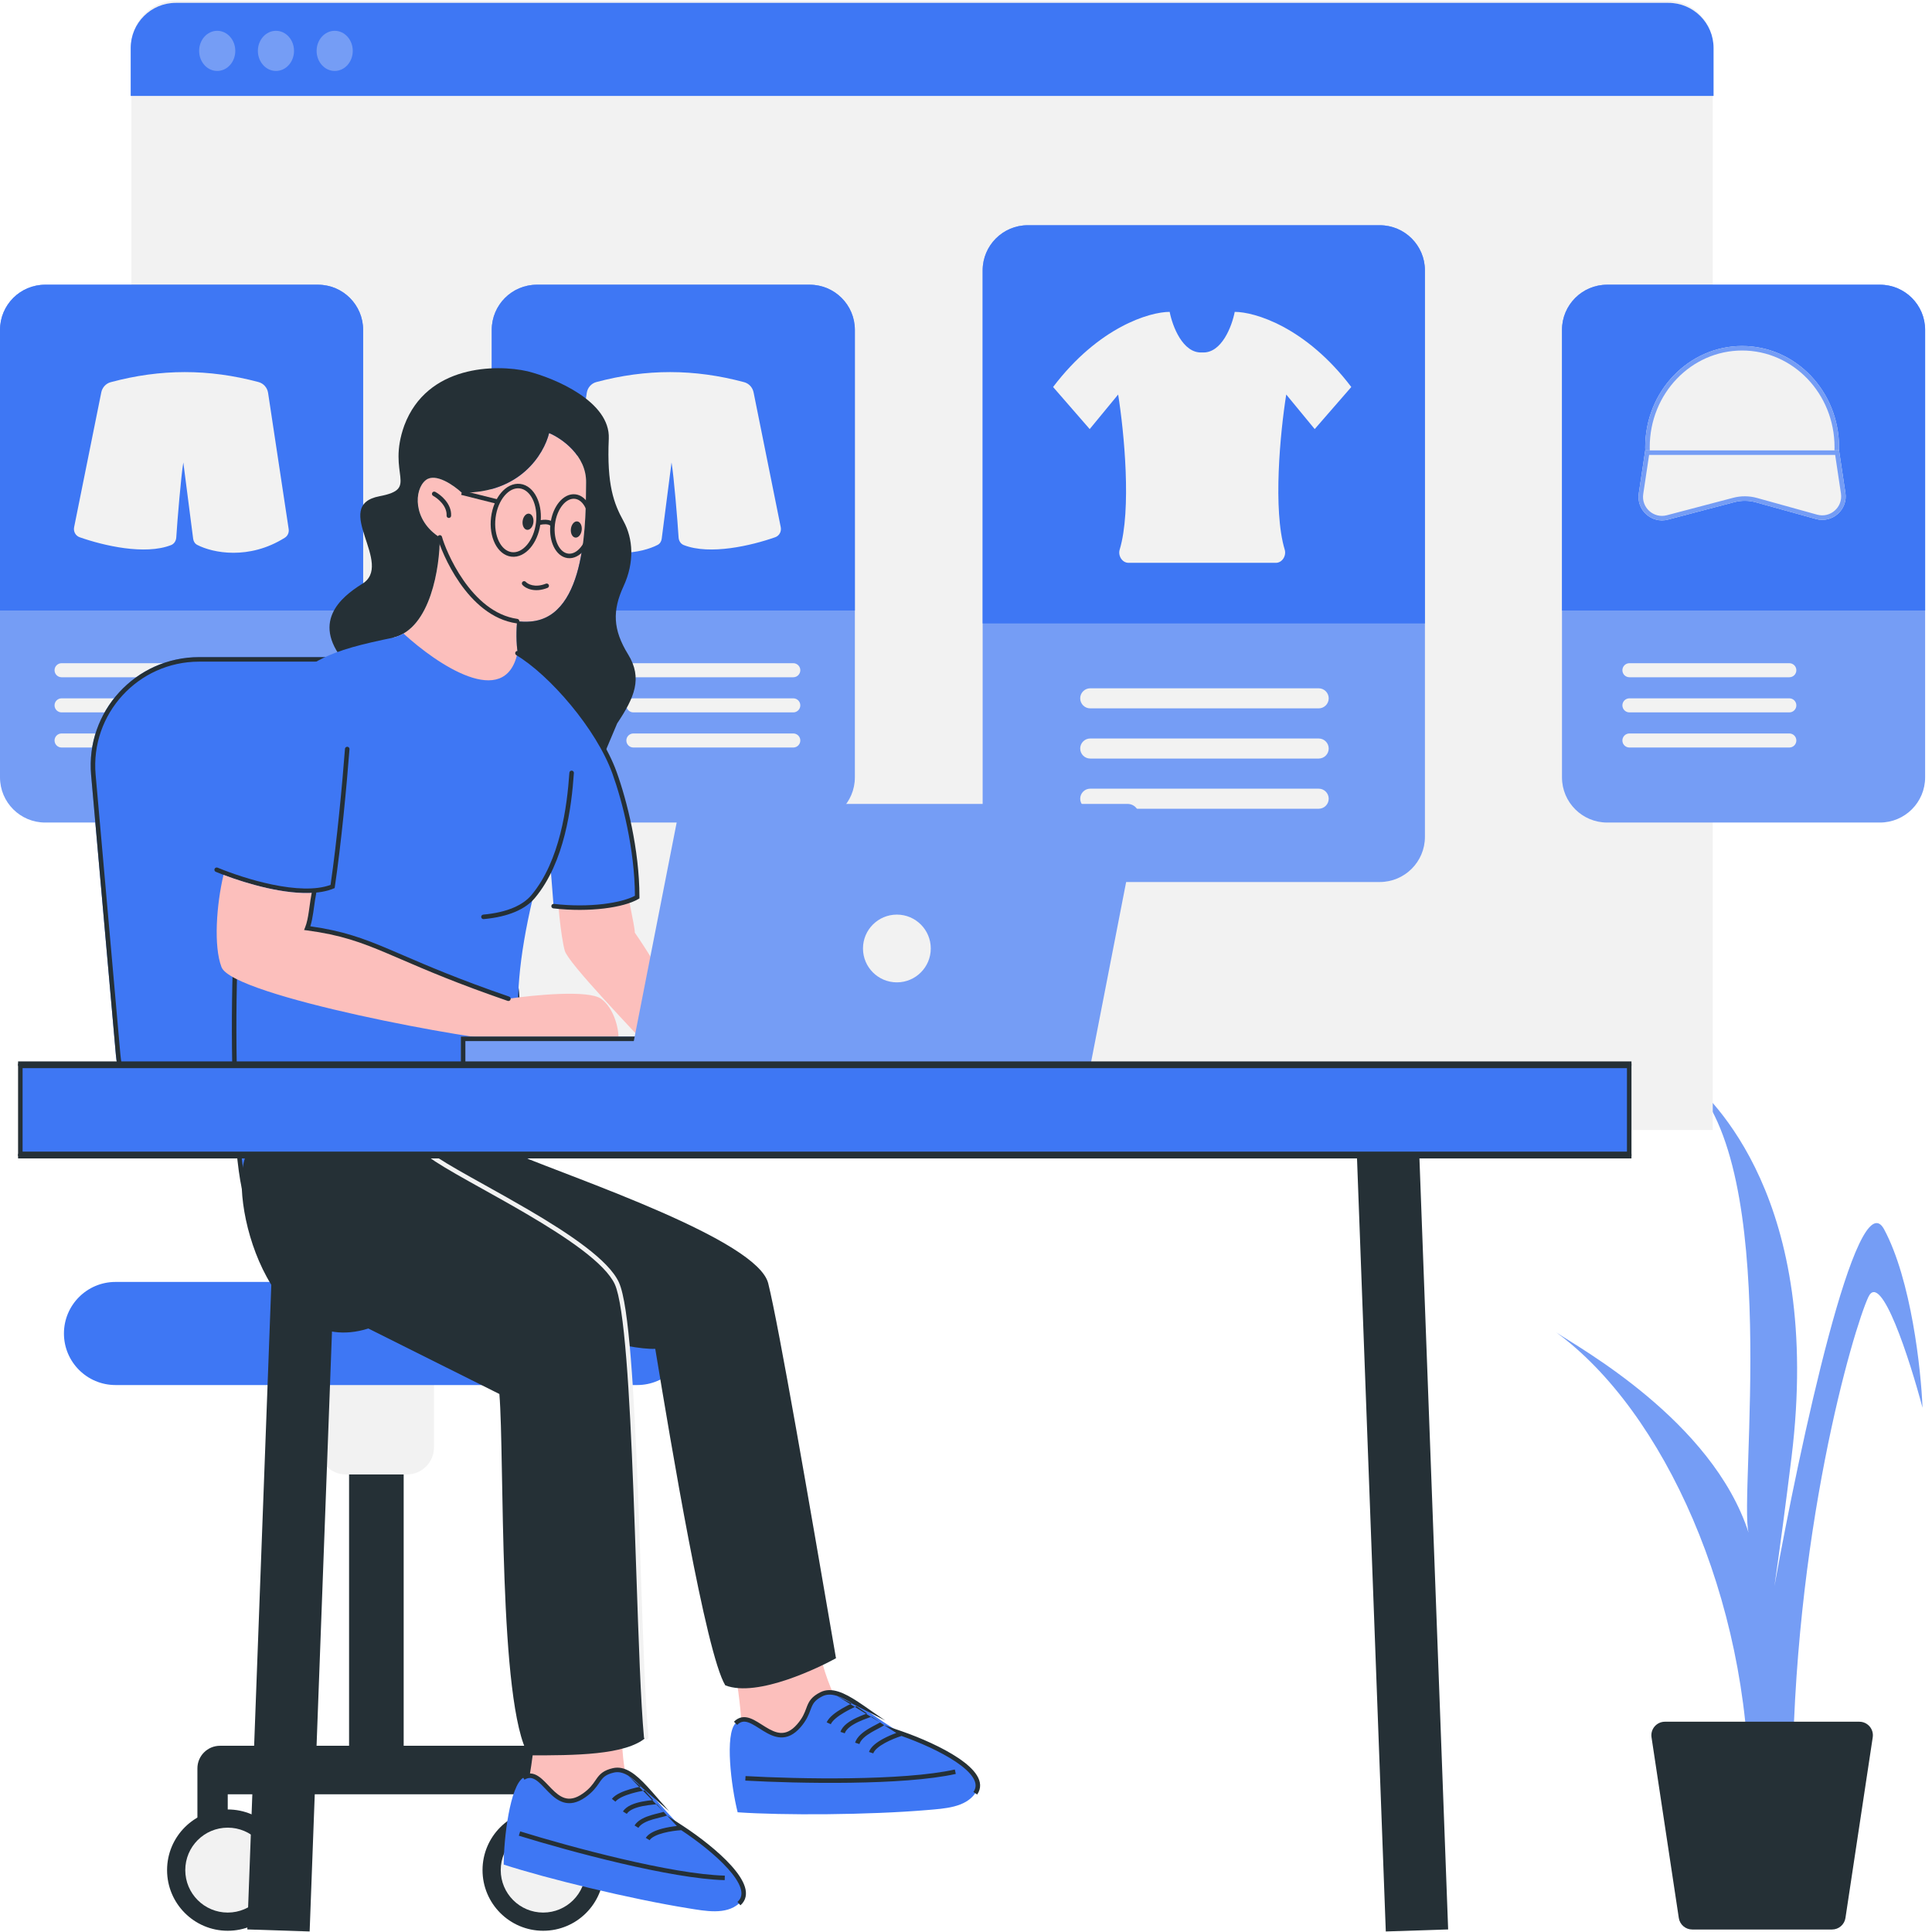 <svg xmlns="http://www.w3.org/2000/svg" xmlns:xlink="http://www.w3.org/1999/xlink" width="2000" zoomAndPan="magnify" viewBox="0 0 1500 1500" height="2000" preserveAspectRatio="xMidYMid meet" version="1.0"><defs><clipPath id="6032f33088"><path d="M 1212 221 L 1494.75 221 L 1494.75 639 L 1212 639 Z M 1212 221 " clip-rule="nonzero"/></clipPath><clipPath id="eb06c2a245"><path d="M 1212 221 L 1494.75 221 L 1494.75 474 L 1212 474 Z M 1212 221 " clip-rule="nonzero"/></clipPath></defs><path fill="#759df5" d="M 1357.98 1392.852 C 1357.98 1241.199 1291.734 1095.441 1208.246 1034.461 C 1207.625 1034.035 1207.125 1033.676 1206.746 1033.375 C 1207.246 1033.73 1207.75 1034.098 1208.246 1034.461 C 1225.191 1046.016 1329.402 1102.844 1357.594 1189.98 C 1350.023 1160.621 1383.734 906.418 1310.898 837.418 C 1309.77 836.418 1308.945 835.691 1308.477 835.223 C 1309.297 835.93 1310.105 836.664 1310.898 837.418 C 1328.078 852.598 1415.598 930.836 1390.914 1131.57 C 1386.328 1168.855 1381.879 1202.102 1377.664 1231.523 C 1397.281 1122.805 1441.781 915.184 1462.828 954.465 C 1483.875 993.742 1491.477 1063.184 1492.645 1092.996 C 1482.707 1055.586 1460.371 986.027 1450.551 1007.07 C 1439.168 1031.449 1391.645 1191.191 1391.645 1392.852 Z M 1357.98 1392.852 " fill-opacity="1" fill-rule="nonzero"/><path fill="#253036" d="M 1282.238 1348.828 C 1281.277 1342.465 1286.207 1336.738 1292.645 1336.738 L 1443.578 1336.738 C 1450.016 1336.738 1454.949 1342.465 1453.988 1348.828 L 1432.801 1489.113 C 1432.023 1494.258 1427.602 1498.062 1422.398 1498.062 L 1313.828 1498.062 C 1308.625 1498.062 1304.199 1494.258 1303.422 1489.113 Z M 1282.238 1348.828 " fill-opacity="1" fill-rule="nonzero"/><path fill="#f2f2f2" d="M 101.992 35.605 C 101.992 16.234 117.699 0.531 137.07 0.531 L 1294.703 0.531 C 1314.078 0.531 1329.785 16.234 1329.785 35.605 L 1329.785 877.309 L 101.992 877.309 Z M 101.992 35.605 " fill-opacity="1" fill-rule="nonzero"/><path fill="#3e77f4" d="M 101.465 37.289 C 101.465 17.918 117.172 2.215 136.543 2.215 L 1295.328 2.215 C 1314.703 2.215 1330.406 17.918 1330.406 37.289 L 1330.406 74.488 L 101.465 74.488 Z M 101.465 37.289 " fill-opacity="1" fill-rule="nonzero"/><g clip-path="url(#6032f33088)"><path fill="#759df5" d="M 1212.723 256.113 C 1212.723 236.742 1228.426 221.043 1247.801 221.043 L 1459.578 221.043 C 1478.949 221.043 1494.66 236.742 1494.66 256.113 L 1494.66 603.547 C 1494.66 622.918 1478.949 638.617 1459.578 638.617 L 1247.801 638.617 C 1228.426 638.617 1212.723 622.918 1212.723 603.547 Z M 1212.723 256.113 " fill-opacity="1" fill-rule="nonzero"/></g><path fill="#759df5" d="M 762.926 209.938 C 762.926 190.57 778.633 174.867 798.004 174.867 L 1071.227 174.867 C 1090.602 174.867 1106.309 190.57 1106.309 209.938 L 1106.309 649.723 C 1106.309 669.086 1090.602 684.793 1071.227 684.793 L 798.004 684.793 C 778.633 684.793 762.926 669.086 762.926 649.723 Z M 762.926 209.938 " fill-opacity="1" fill-rule="nonzero"/><g clip-path="url(#eb06c2a245)"><path fill="#3e77f4" d="M 1212.723 256.113 C 1212.723 236.742 1228.426 221.043 1247.801 221.043 L 1459.578 221.043 C 1478.949 221.043 1494.66 236.742 1494.66 256.113 L 1494.66 473.996 L 1212.723 473.996 Z M 1212.723 256.113 " fill-opacity="1" fill-rule="nonzero"/></g><path fill="#3e77f4" d="M 762.926 209.938 C 762.926 190.57 778.633 174.867 798.004 174.867 L 1071.227 174.867 C 1090.602 174.867 1106.309 190.57 1106.309 209.938 L 1106.309 484.031 L 762.926 484.031 Z M 762.926 209.938 " fill-opacity="1" fill-rule="nonzero"/><path fill="#f2f2f2" d="M 1031.605 542.184 C 1031.605 537.879 1028.113 534.391 1023.812 534.391 L 846.461 534.391 C 842.156 534.391 838.668 537.879 838.668 542.184 C 838.668 546.488 842.156 549.98 846.461 549.98 L 1023.812 549.98 C 1028.113 549.98 1031.605 546.488 1031.605 542.184 Z M 1031.605 542.184 " fill-opacity="1" fill-rule="nonzero"/><path fill="#f2f2f2" d="M 1259.625 520.367 C 1259.625 517.348 1262.07 514.91 1265.082 514.91 L 1389.227 514.91 C 1392.238 514.91 1394.68 517.348 1394.68 520.367 C 1394.68 523.379 1392.238 525.82 1389.227 525.82 L 1265.082 525.82 C 1262.07 525.82 1259.625 523.379 1259.625 520.367 Z M 1259.625 520.367 " fill-opacity="1" fill-rule="nonzero"/><path fill="#f2f2f2" d="M 1031.605 581.152 C 1031.605 576.848 1028.113 573.359 1023.812 573.359 L 846.461 573.359 C 842.156 573.359 838.668 576.848 838.668 581.152 C 838.668 585.457 842.156 588.945 846.461 588.945 L 1023.812 588.945 C 1028.113 588.945 1031.605 585.457 1031.605 581.152 Z M 1031.605 581.152 " fill-opacity="1" fill-rule="nonzero"/><path fill="#f2f2f2" d="M 1259.625 547.641 C 1259.625 544.629 1262.07 542.184 1265.082 542.184 L 1389.227 542.184 C 1392.238 542.184 1394.68 544.629 1394.68 547.641 C 1394.68 550.652 1392.238 553.094 1389.227 553.094 L 1265.082 553.094 C 1262.07 553.094 1259.625 550.652 1259.625 547.641 Z M 1259.625 547.641 " fill-opacity="1" fill-rule="nonzero"/><path fill="#f2f2f2" d="M 1031.605 620.121 C 1031.605 615.816 1028.113 612.324 1023.812 612.324 L 846.461 612.324 C 842.156 612.324 838.668 615.816 838.668 620.121 C 838.668 624.426 842.156 627.914 846.461 627.914 L 1023.812 627.914 C 1028.113 627.914 1031.605 624.426 1031.605 620.121 Z M 1031.605 620.121 " fill-opacity="1" fill-rule="nonzero"/><path fill="#f2f2f2" d="M 1259.625 574.918 C 1259.625 571.906 1262.07 569.461 1265.082 569.461 L 1389.227 569.461 C 1392.238 569.461 1394.68 571.906 1394.68 574.918 C 1394.68 577.93 1392.238 580.371 1389.227 580.371 L 1265.082 580.371 C 1262.07 580.371 1259.625 577.93 1259.625 574.918 Z M 1259.625 574.918 " fill-opacity="1" fill-rule="nonzero"/><path fill="#f2f2f2" d="M 933.383 273.633 C 948.535 274.566 956.535 253.023 958.641 242.133 C 974.074 242.133 1013.785 253.797 1049.145 300.469 L 1020.73 333.137 L 998.629 306.301 C 993.965 335.617 988.137 395.898 997.453 426.738 C 998.871 431.438 995.535 436.969 990.625 436.969 L 876.141 436.969 C 871.23 436.969 867.891 431.438 869.312 426.738 C 878.625 395.898 872.801 335.617 868.133 306.305 L 846.035 333.137 L 817.617 300.469 C 852.98 253.801 892.691 242.133 908.125 242.133 C 910.23 253.023 918.227 274.566 933.383 273.633 Z M 933.383 273.633 " fill-opacity="1" fill-rule="nonzero"/><path fill="#759df5" d="M 381.781 256.113 C 381.781 236.742 397.484 221.043 416.859 221.043 L 628.633 221.043 C 648.008 221.043 663.715 236.742 663.715 256.113 L 663.715 603.547 C 663.715 622.918 648.008 638.617 628.633 638.617 L 416.859 638.617 C 397.484 638.617 381.781 622.918 381.781 603.547 Z M 381.781 256.113 " fill-opacity="1" fill-rule="nonzero"/><path fill="#3e77f4" d="M 381.781 256.113 C 381.781 236.742 397.484 221.043 416.859 221.043 L 628.633 221.043 C 648.008 221.043 663.715 236.742 663.715 256.113 L 663.715 473.996 L 381.781 473.996 Z M 381.781 256.113 " fill-opacity="1" fill-rule="nonzero"/><path fill="#f2f2f2" d="M 621.359 520.367 C 621.359 517.348 618.918 514.91 615.898 514.91 L 491.758 514.91 C 488.742 514.91 486.301 517.348 486.301 520.367 C 486.301 523.379 488.742 525.82 491.758 525.82 L 615.898 525.82 C 618.918 525.82 621.359 523.379 621.359 520.367 Z M 621.359 520.367 " fill-opacity="1" fill-rule="nonzero"/><path fill="#f2f2f2" d="M 621.359 547.641 C 621.359 544.629 618.918 542.184 615.898 542.184 L 491.758 542.184 C 488.742 542.184 486.301 544.629 486.301 547.641 C 486.301 550.652 488.742 553.094 491.758 553.094 L 615.898 553.094 C 618.918 553.094 621.359 550.652 621.359 547.641 Z M 621.359 547.641 " fill-opacity="1" fill-rule="nonzero"/><path fill="#f2f2f2" d="M 621.359 574.918 C 621.359 571.906 618.918 569.461 615.898 569.461 L 491.758 569.461 C 488.742 569.461 486.301 571.906 486.301 574.918 C 486.301 577.93 488.742 580.371 491.758 580.371 L 615.898 580.371 C 618.918 580.371 621.359 577.93 621.359 574.918 Z M 621.359 574.918 " fill-opacity="1" fill-rule="nonzero"/><path fill="#f2f2f2" d="M 463.016 296.625 C 501.727 286.289 539 286.32 577.723 296.715 C 581.488 297.723 584.312 300.828 585.082 304.652 L 606.172 409.336 C 606.84 412.656 605.051 415.988 601.859 417.109 C 583.5 423.582 551.18 431.203 530.836 423.176 C 528.441 422.234 527.016 419.84 526.855 417.27 C 526.074 404.469 523.07 368.805 521.379 359.035 L 513.746 418.285 C 513.492 420.281 512.414 422.094 510.633 423.027 C 498.539 429.34 470.391 434.973 442.555 417.469 C 440.309 416.055 439.191 413.402 439.59 410.777 L 455.562 305.059 C 456.176 301.02 459.066 297.676 463.016 296.625 Z M 463.016 296.625 " fill-opacity="1" fill-rule="nonzero"/><path fill="#759df5" d="M 281.934 256.113 C 281.934 236.742 266.227 221.043 246.852 221.043 L 35.078 221.043 C 15.703 221.043 0 236.742 0 256.113 L 0 603.547 C 0 622.918 15.703 638.617 35.078 638.617 L 246.852 638.617 C 266.227 638.617 281.934 622.918 281.934 603.547 Z M 281.934 256.113 " fill-opacity="1" fill-rule="nonzero"/><path fill="#3e77f4" d="M 281.934 256.113 C 281.934 236.742 266.227 221.043 246.852 221.043 L 35.078 221.043 C 15.703 221.043 0 236.742 0 256.113 L 0 473.996 L 281.934 473.996 Z M 281.934 256.113 " fill-opacity="1" fill-rule="nonzero"/><path fill="#f2f2f2" d="M 42.355 520.367 C 42.355 517.348 44.801 514.91 47.812 514.91 L 171.957 514.91 C 174.969 514.91 177.414 517.348 177.414 520.367 C 177.414 523.379 174.969 525.82 171.957 525.82 L 47.812 525.82 C 44.801 525.82 42.355 523.379 42.355 520.367 Z M 42.355 520.367 " fill-opacity="1" fill-rule="nonzero"/><path fill="#f2f2f2" d="M 42.355 547.641 C 42.355 544.629 44.801 542.184 47.812 542.184 L 171.957 542.184 C 174.969 542.184 177.414 544.629 177.414 547.641 C 177.414 550.652 174.969 553.094 171.957 553.094 L 47.812 553.094 C 44.801 553.094 42.355 550.652 42.355 547.641 Z M 42.355 547.641 " fill-opacity="1" fill-rule="nonzero"/><path fill="#f2f2f2" d="M 42.355 574.918 C 42.355 571.906 44.801 569.461 47.812 569.461 L 171.957 569.461 C 174.969 569.461 177.414 571.906 177.414 574.918 C 177.414 577.93 174.969 580.371 171.957 580.371 L 47.812 580.371 C 44.801 580.371 42.355 577.93 42.355 574.918 Z M 42.355 574.918 " fill-opacity="1" fill-rule="nonzero"/><path fill="#f2f2f2" d="M 200.699 296.625 C 161.988 286.289 124.711 286.32 85.992 296.715 C 82.223 297.723 79.402 300.828 78.633 304.652 L 57.543 409.336 C 56.875 412.656 58.66 415.988 61.852 417.109 C 80.215 423.582 112.535 431.203 132.879 423.176 C 135.273 422.234 136.699 419.84 136.855 417.27 C 137.641 404.469 140.641 368.805 142.332 359.035 L 149.965 418.285 C 150.223 420.281 151.297 422.094 153.082 423.027 C 165.176 429.34 193.324 434.973 221.156 417.469 C 223.406 416.055 224.52 413.402 224.125 410.777 L 208.148 305.059 C 207.539 301.02 204.648 297.676 200.699 296.625 Z M 200.699 296.625 " fill-opacity="1" fill-rule="nonzero"/><path fill="#f2f2f2" d="M 1352.586 268.629 C 1311.031 268.629 1277.34 303.785 1277.34 347.148 C 1277.34 352.352 1277.824 357.434 1278.746 362.352 L 1426.426 362.352 C 1427.348 357.434 1427.832 352.352 1427.832 347.148 C 1427.832 303.785 1394.145 268.629 1352.586 268.629 Z M 1352.586 268.629 " fill-opacity="1" fill-rule="nonzero"/><path fill="#759df5" d="M 1352.586 272.137 C 1313.105 272.137 1280.848 305.582 1280.848 347.148 C 1280.848 351.129 1281.141 355.035 1281.715 358.844 L 1423.457 358.844 C 1424.027 355.035 1424.324 351.129 1424.324 347.148 C 1424.324 305.582 1392.062 272.137 1352.586 272.137 Z M 1426.426 362.352 L 1278.746 362.352 C 1277.824 357.434 1277.34 352.352 1277.34 347.148 C 1277.34 303.785 1311.031 268.629 1352.586 268.629 C 1394.145 268.629 1427.832 303.785 1427.832 347.148 C 1427.832 352.352 1427.348 357.434 1426.426 362.352 Z M 1426.426 362.352 " fill-opacity="1" fill-rule="evenodd"/><path fill="#f2f2f2" d="M 1277.344 349.688 L 1427.836 349.688 L 1432.785 382.672 C 1434.742 395.738 1422.594 406.488 1409.859 402.953 L 1363.188 389.988 C 1357.738 388.473 1351.984 388.434 1346.52 389.875 L 1295.012 403.426 C 1282.34 406.762 1270.387 396.043 1272.328 383.082 Z M 1277.344 349.688 " fill-opacity="1" fill-rule="nonzero"/><path fill="#759df5" d="M 1280.363 353.191 L 1275.801 383.602 C 1274.23 394.07 1283.883 402.727 1294.121 400.035 L 1345.625 386.48 C 1351.695 384.887 1358.078 384.93 1364.125 386.609 L 1410.801 399.57 C 1421.082 402.426 1430.898 393.746 1429.316 383.191 L 1424.816 353.191 Z M 1427.836 349.688 L 1277.344 349.688 L 1272.328 383.082 C 1270.387 396.043 1282.34 406.762 1295.012 403.426 L 1346.52 389.875 C 1351.984 388.434 1357.738 388.473 1363.188 389.988 L 1409.859 402.953 C 1422.594 406.488 1434.742 395.738 1432.785 382.672 Z M 1427.836 349.688 " fill-opacity="1" fill-rule="evenodd"/><path fill="#759df5" d="M 182.676 39.5 C 182.676 48.109 176.395 55.086 168.645 55.086 C 160.895 55.086 154.613 48.109 154.613 39.5 C 154.613 30.891 160.895 23.914 168.645 23.914 C 176.395 23.914 182.676 30.891 182.676 39.5 Z M 182.676 39.5 " fill-opacity="1" fill-rule="nonzero"/><path fill="#759df5" d="M 228.277 39.5 C 228.277 48.109 221.996 55.086 214.246 55.086 C 206.496 55.086 200.215 48.109 200.215 39.5 C 200.215 30.891 206.496 23.914 214.246 23.914 C 221.996 23.914 228.277 30.891 228.277 39.5 Z M 228.277 39.5 " fill-opacity="1" fill-rule="nonzero"/><path fill="#759df5" d="M 273.883 39.5 C 273.883 48.109 267.598 55.086 259.852 55.086 C 252.102 55.086 245.816 48.109 245.816 39.5 C 245.816 30.891 252.102 23.914 259.852 23.914 C 267.598 23.914 273.883 30.891 273.883 39.5 Z M 273.883 39.5 " fill-opacity="1" fill-rule="nonzero"/><path fill="#253036" d="M 271.02 1141.168 L 313.41 1141.168 L 313.41 1357.773 L 271.02 1357.773 Z M 271.02 1141.168 " fill-opacity="1" fill-rule="nonzero"/><path fill="#f2f2f2" d="M 247.469 1074.145 L 336.957 1074.145 L 336.957 1123.73 C 336.957 1135.352 327.531 1144.773 315.906 1144.773 L 268.516 1144.773 C 256.891 1144.773 247.469 1135.352 247.469 1123.73 Z M 247.469 1074.145 " fill-opacity="1" fill-rule="nonzero"/><path fill="#253036" d="M 468.836 1451.949 C 468.836 1477.957 447.746 1499.039 421.734 1499.039 C 395.723 1499.039 374.633 1477.957 374.633 1451.949 C 374.633 1425.945 395.723 1404.863 421.734 1404.863 C 447.746 1404.863 468.836 1425.945 468.836 1451.949 Z M 468.836 1451.949 " fill-opacity="1" fill-rule="nonzero"/><path fill="#3e77f4" d="M 70.746 601.781 C 66.391 552.559 105.184 510.188 154.609 510.188 L 302.812 510.188 C 346.434 510.188 382.828 543.5 386.676 586.941 L 405.887 803.969 C 410.242 853.188 371.449 895.559 322.023 895.559 L 173.82 895.559 C 130.199 895.559 93.805 862.25 89.957 818.805 Z M 70.746 601.781 " fill-opacity="1" fill-rule="nonzero"/><path fill="#253036" d="M 302.812 513.695 L 154.609 513.695 C 107.242 513.695 70.066 554.301 74.242 601.473 L 93.453 818.496 C 97.137 860.125 132.02 892.051 173.82 892.051 L 322.023 892.051 C 369.391 892.051 406.566 851.445 402.391 804.277 L 383.18 587.25 C 379.496 545.617 344.613 513.695 302.812 513.695 Z M 154.609 510.188 C 105.184 510.188 66.391 552.559 70.746 601.781 L 89.957 818.805 C 93.805 862.25 130.199 895.559 173.82 895.559 L 322.023 895.559 C 371.449 895.559 410.242 853.188 405.887 803.969 L 386.676 586.941 C 382.828 543.5 346.434 510.188 302.812 510.188 Z M 154.609 510.188 " fill-opacity="1" fill-rule="evenodd"/><path fill="#3e77f4" d="M 49.645 1035.32 C 49.645 1013.215 67.566 995.293 89.676 995.293 L 494.738 995.293 C 516.848 995.293 534.77 1013.215 534.77 1035.32 C 534.77 1057.426 516.848 1075.344 494.738 1075.344 L 89.676 1075.344 C 67.566 1075.344 49.645 1057.426 49.645 1035.32 Z M 49.645 1035.32 " fill-opacity="1" fill-rule="nonzero"/><path fill="#253036" d="M 153.27 1372.957 C 153.27 1363.273 161.121 1355.418 170.809 1355.418 L 430.102 1355.418 C 439.789 1355.418 447.645 1363.273 447.645 1372.957 L 447.645 1421.344 C 447.645 1427.844 442.371 1433.117 435.867 1433.117 C 429.367 1433.117 424.094 1427.844 424.094 1421.344 L 424.094 1393.09 L 176.82 1393.09 L 176.82 1421.344 C 176.82 1427.844 171.547 1433.117 165.043 1433.117 C 158.539 1433.117 153.27 1427.844 153.27 1421.344 Z M 153.27 1372.957 " fill-opacity="1" fill-rule="evenodd"/><path fill="#253036" d="M 223.918 1451.949 C 223.918 1477.957 202.828 1499.039 176.816 1499.039 C 150.805 1499.039 129.715 1477.957 129.715 1451.949 C 129.715 1425.945 150.805 1404.863 176.816 1404.863 C 202.828 1404.863 223.918 1425.945 223.918 1451.949 Z M 223.918 1451.949 " fill-opacity="1" fill-rule="nonzero"/><path fill="#f2f2f2" d="M 209.789 1451.949 C 209.789 1470.156 195.027 1484.914 176.816 1484.914 C 158.609 1484.914 143.848 1470.156 143.848 1451.949 C 143.848 1433.746 158.609 1418.988 176.816 1418.988 C 195.027 1418.988 209.789 1433.746 209.789 1451.949 Z M 209.789 1451.949 " fill-opacity="1" fill-rule="nonzero"/><path fill="#f2f2f2" d="M 454.703 1451.949 C 454.703 1470.156 439.941 1484.914 421.734 1484.914 C 403.527 1484.914 388.766 1470.156 388.766 1451.949 C 388.766 1433.746 403.527 1418.988 421.734 1418.988 C 439.941 1418.988 454.703 1433.746 454.703 1451.949 Z M 454.703 1451.949 " fill-opacity="1" fill-rule="nonzero"/><path fill="#3e77f4" d="M 214.496 868.059 L 271.012 868.059 L 272.938 879.605 C 281.051 928.285 294.16 975.996 312.051 1021.992 L 318.113 1037.574 L 261.594 1037.574 L 255.531 1021.992 C 237.641 975.996 224.535 928.285 216.418 879.605 Z M 214.496 868.059 " fill-opacity="1" fill-rule="nonzero"/><path fill="#fcbfbc" d="M 572.766 1364.547 C 581.965 1354.398 568.484 1283.691 568.238 1281.953 L 634.246 1272.68 C 634.488 1274.418 644.523 1333.215 670.309 1340.215 C 652.781 1366.762 591.363 1366.652 572.766 1364.547 Z M 572.766 1364.547 " fill-opacity="1" fill-rule="nonzero"/><path fill="#3e77f4" d="M 637.602 1315.469 C 625.215 1321.762 630.598 1327.863 620.262 1339.82 C 600.648 1362.5 584.578 1324.316 571.09 1337.961 C 562.676 1346.477 567.664 1387.008 572.707 1407.051 C 607.738 1409.508 674.586 1409.156 719.762 1405.316 C 733.332 1404.16 749.434 1403.418 757.211 1392.27 C 768.797 1375.668 727.289 1355.484 699.977 1345.945 C 695.234 1343.059 690.652 1340.078 686.418 1337.285 L 685.211 1336.484 C 682.375 1334.605 679.613 1332.688 676.926 1330.805 C 672.816 1327.93 668.883 1325.137 665.121 1322.676 C 654.574 1315.777 645.387 1311.512 637.602 1315.469 Z M 637.602 1315.469 " fill-opacity="1" fill-rule="nonzero"/><path fill="#253036" d="M 649.805 1316.672 C 645.496 1315.328 641.758 1315.324 638.398 1317.031 C 635.453 1318.527 633.672 1319.961 632.457 1321.383 C 631.246 1322.809 630.52 1324.324 629.797 1326.16 C 629.605 1326.652 629.414 1327.16 629.215 1327.688 C 627.91 1331.188 626.281 1335.539 621.59 1340.969 C 616.422 1346.941 611.262 1349.137 606.133 1348.934 C 601.164 1348.734 596.555 1346.285 592.461 1343.773 C 591.461 1343.156 590.535 1342.566 589.637 1341.996 C 588.59 1341.328 587.574 1340.684 586.504 1340.035 C 584.586 1338.879 582.809 1337.93 581.125 1337.336 C 579.453 1336.746 577.953 1336.543 576.574 1336.781 C 575.219 1337.016 573.812 1337.711 572.34 1339.191 L 569.848 1336.73 C 571.746 1334.801 573.793 1333.703 575.977 1333.324 C 578.129 1332.953 580.254 1333.316 582.289 1334.031 C 584.316 1334.742 586.336 1335.84 588.312 1337.031 C 589.352 1337.656 590.48 1338.375 591.602 1339.09 C 592.527 1339.676 593.441 1340.258 594.297 1340.785 C 598.363 1343.277 602.293 1345.27 606.27 1345.43 C 610.094 1345.578 614.297 1344.039 618.938 1338.672 C 623.203 1333.738 624.629 1329.926 625.926 1326.48 C 626.129 1325.938 626.324 1325.406 626.531 1324.879 C 627.309 1322.91 628.203 1320.973 629.789 1319.109 C 631.375 1317.246 633.562 1315.555 636.809 1313.902 C 641.238 1311.656 645.984 1311.805 650.852 1313.328 C 655.684 1314.84 660.785 1317.742 666.086 1321.207 C 669.277 1323.293 672.594 1325.625 676.008 1328.02 C 676.648 1328.469 677.289 1328.918 677.934 1329.367 C 680.621 1331.25 683.367 1333.156 686.184 1335.023 L 687.387 1335.82 M 683.293 1337.309 C 681.051 1335.809 678.855 1334.293 676.719 1332.801 C 676.48 1332.891 676.219 1332.984 675.957 1333.082 C 675.625 1333.203 675.262 1333.336 674.871 1333.477 L 674.742 1333.523 C 674.301 1333.684 673.828 1333.855 673.324 1334.039 C 671.312 1334.777 668.863 1335.719 666.422 1336.875 C 663.969 1338.031 661.582 1339.379 659.66 1340.906 C 657.73 1342.449 656.41 1344.062 655.871 1345.723 L 652.535 1344.637 C 653.375 1342.059 655.281 1339.914 657.477 1338.164 C 659.691 1336.402 662.344 1334.922 664.918 1333.703 C 667.504 1332.48 670.066 1331.496 672.113 1330.742 C 672.5 1330.605 672.867 1330.469 673.215 1330.344 C 670.375 1328.352 667.637 1326.441 664.988 1324.684 C 664.871 1324.734 664.75 1324.793 664.625 1324.852 C 662.695 1325.75 659.262 1327.348 655.641 1329.457 C 653.309 1330.816 650.98 1332.344 649.051 1333.953 C 647.098 1335.582 645.688 1337.188 645.012 1338.668 L 641.816 1337.219 C 642.812 1335.031 644.695 1333.016 646.805 1331.258 C 648.941 1329.477 651.449 1327.84 653.875 1326.426 C 656.68 1324.793 659.484 1323.402 661.5 1322.441 C 657.289 1319.828 653.402 1317.801 649.805 1316.672 M 686.5 1339.438 C 685.496 1340.129 684.223 1340.824 682.922 1341.516 C 682.492 1341.742 682.047 1341.977 681.594 1342.215 C 680.012 1343.047 678.316 1343.934 676.625 1344.93 C 674.453 1346.207 672.379 1347.602 670.691 1349.156 C 669.004 1350.715 667.793 1352.348 667.227 1354.078 L 663.895 1352.988 C 664.711 1350.484 666.371 1348.367 668.316 1346.578 C 670.262 1344.781 672.582 1343.238 674.852 1341.906 C 676.617 1340.867 678.41 1339.922 680 1339.086 C 680.441 1338.855 680.871 1338.633 681.277 1338.418 C 682.047 1338.008 682.715 1337.641 683.293 1337.309 M 686.5 1339.438 C 689.484 1341.398 692.629 1343.441 695.879 1345.473 C 692.723 1346.621 688.992 1348.195 685.547 1350.07 C 683.102 1351.402 680.75 1352.914 678.848 1354.566 C 676.961 1356.203 675.379 1358.098 674.684 1360.223 L 678.016 1361.312 C 678.426 1360.055 679.473 1358.664 681.145 1357.215 C 682.793 1355.785 684.91 1354.414 687.223 1353.152 C 691.617 1350.758 696.551 1348.863 699.945 1347.797 C 713.445 1352.543 730.199 1359.828 742.203 1367.914 C 748.309 1372.023 753.016 1376.23 755.508 1380.285 C 756.742 1382.293 757.387 1384.188 757.449 1385.965 C 757.516 1387.719 757.023 1389.48 755.777 1391.266 L 758.652 1393.273 C 760.305 1390.91 761.051 1388.406 760.957 1385.836 C 760.863 1383.297 759.949 1380.816 758.496 1378.449 C 755.609 1373.75 750.402 1369.207 744.164 1365.004 C 731.695 1356.609 714.426 1349.145 700.734 1344.355 M 660.367 1384.117 C 629.715 1384.562 599.031 1383.594 578.645 1382.445 L 578.844 1378.945 C 599.156 1380.09 629.758 1381.059 660.312 1380.613 C 690.91 1380.168 721.316 1378.312 741.324 1373.848 L 742.086 1377.27 C 721.699 1381.82 690.977 1383.676 660.367 1384.117 Z M 660.367 1384.117 " fill-opacity="1" fill-rule="evenodd"/><path fill="#fcbfbc" d="M 401.449 1406.438 C 412.832 1398.816 416.859 1326.949 417.047 1325.207 L 483.328 1332.172 C 483.148 1333.914 478.656 1393.391 501.98 1406.422 C 478.555 1427.941 418.984 1412.98 401.449 1406.438 Z M 401.449 1406.438 " fill-opacity="1" fill-rule="nonzero"/><path fill="#3e77f4" d="M 476.234 1374.5 C 462.695 1377.609 466.441 1384.832 453.516 1393.934 C 428.996 1411.195 422.645 1370.258 406.254 1380.238 C 396.035 1386.465 391.066 1427 391.105 1447.668 C 424.5 1458.523 489.453 1474.348 534.211 1481.551 C 547.664 1483.715 563.461 1486.883 573.707 1477.949 C 588.969 1464.641 553.574 1435.016 529.379 1419.16 C 525.48 1415.207 521.754 1411.211 518.324 1407.473 L 517.348 1406.406 C 515.047 1403.895 512.832 1401.371 510.676 1398.891 C 507.391 1395.109 504.246 1391.445 501.191 1388.148 C 492.629 1378.906 484.746 1372.543 476.234 1374.5 Z M 476.234 1374.5 " fill-opacity="1" fill-rule="nonzero"/><path fill="#253036" d="M 487.781 1378.621 C 483.93 1376.273 480.301 1375.363 476.629 1376.211 C 473.406 1376.949 471.332 1377.906 469.812 1378.996 C 468.289 1380.086 467.219 1381.379 466.074 1382.988 C 465.77 1383.418 465.461 1383.867 465.141 1384.332 C 463.023 1387.406 460.395 1391.238 454.523 1395.371 C 448.066 1399.918 442.527 1400.793 437.602 1399.355 C 432.828 1397.965 428.945 1394.473 425.59 1391.047 C 424.762 1390.207 424.008 1389.41 423.273 1388.641 C 422.422 1387.742 421.594 1386.867 420.703 1385.977 C 419.129 1384.395 417.633 1383.047 416.141 1382.059 C 414.66 1381.086 413.258 1380.523 411.859 1380.422 C 410.484 1380.32 408.953 1380.648 407.172 1381.738 L 405.344 1378.742 C 407.66 1377.336 409.906 1376.762 412.117 1376.922 C 414.301 1377.082 416.273 1377.945 418.074 1379.137 C 419.867 1380.316 421.562 1381.867 423.188 1383.5 C 424.043 1384.359 424.969 1385.332 425.887 1386.297 C 426.637 1387.086 427.387 1387.875 428.09 1388.59 C 431.434 1391.996 434.762 1394.875 438.586 1395.992 C 442.258 1397.062 446.707 1396.586 452.504 1392.5 C 457.84 1388.746 460.148 1385.391 462.238 1382.359 C 462.566 1381.883 462.887 1381.414 463.215 1380.953 C 464.441 1379.234 465.777 1377.566 467.77 1376.145 C 469.758 1374.719 472.293 1373.609 475.844 1372.789 C 480.684 1371.68 485.25 1372.973 489.609 1375.629 C 493.93 1378.262 498.176 1382.312 502.48 1386.961 C 505.074 1389.758 507.73 1392.82 510.461 1395.965 C 510.973 1396.555 511.488 1397.148 512.004 1397.742 C 514.152 1400.215 516.359 1402.73 518.641 1405.223 L 519.617 1406.289 C 519.617 1406.289 519.617 1406.289 519.621 1406.289 M 515.281 1406.742 C 513.469 1404.742 511.707 1402.746 509.992 1400.777 C 509.738 1400.809 509.465 1400.84 509.188 1400.867 C 508.836 1400.906 508.449 1400.945 508.039 1400.988 L 507.898 1401 C 507.434 1401.051 506.934 1401.102 506.402 1401.16 C 504.27 1401.387 501.664 1401.711 499.016 1402.238 C 496.359 1402.773 493.715 1403.504 491.48 1404.52 C 489.234 1405.551 487.562 1406.797 486.637 1408.273 L 483.664 1406.414 C 485.105 1404.117 487.469 1402.5 490.027 1401.332 C 492.602 1400.156 495.535 1399.359 498.328 1398.801 C 501.133 1398.242 503.855 1397.906 506.027 1397.668 C 506.434 1397.629 506.824 1397.586 507.191 1397.551 C 504.914 1394.926 502.723 1392.41 500.574 1390.066 C 500.453 1390.09 500.32 1390.117 500.184 1390.141 C 498.094 1390.547 494.371 1391.266 490.348 1392.438 C 487.762 1393.191 485.133 1394.109 482.871 1395.203 C 480.578 1396.312 478.82 1397.531 477.809 1398.805 L 475.062 1396.625 C 476.555 1394.742 478.871 1393.242 481.34 1392.047 C 483.844 1390.836 486.676 1389.852 489.371 1389.07 C 492.488 1388.16 495.543 1387.492 497.734 1387.047 C 494.281 1383.496 491 1380.586 487.781 1378.621 M 517.879 1409.582 C 516.734 1410.012 515.336 1410.375 513.906 1410.734 C 513.43 1410.852 512.945 1410.973 512.445 1411.09 C 510.711 1411.516 508.852 1411.973 506.969 1412.527 C 504.555 1413.238 502.199 1414.094 500.188 1415.191 C 498.172 1416.293 496.605 1417.586 495.641 1419.129 L 492.664 1417.27 C 494.062 1415.035 496.188 1413.383 498.504 1412.113 C 500.832 1410.844 503.453 1409.906 505.977 1409.164 C 507.949 1408.582 509.914 1408.102 511.66 1407.676 C 512.145 1407.555 512.613 1407.441 513.059 1407.328 C 513.902 1407.121 514.641 1406.926 515.281 1406.742 M 517.879 1409.582 C 520.297 1412.211 522.855 1414.953 525.516 1417.711 C 522.18 1418.059 518.176 1418.684 514.379 1419.668 C 511.684 1420.371 509.039 1421.27 506.789 1422.414 C 504.57 1423.547 502.57 1424.996 501.383 1426.895 L 504.352 1428.758 C 505.059 1427.633 506.41 1426.543 508.379 1425.539 C 510.328 1424.551 512.707 1423.73 515.262 1423.066 C 520.102 1421.805 525.352 1421.164 528.902 1420.941 C 540.852 1428.82 555.348 1439.941 565.039 1450.688 C 569.965 1456.152 573.516 1461.371 574.949 1465.91 C 575.664 1468.156 575.828 1470.152 575.465 1471.895 C 575.102 1473.609 574.199 1475.199 572.559 1476.629 L 574.863 1479.273 C 577.039 1477.375 578.367 1475.133 578.895 1472.617 C 579.422 1470.125 579.137 1467.5 578.297 1464.852 C 576.633 1459.594 572.68 1453.922 567.645 1448.336 C 557.574 1437.176 542.625 1425.758 530.496 1417.797 M 481.707 1446.617 C 451.859 1439.637 422.32 1431.27 402.82 1425.23 L 403.859 1421.879 C 423.293 1427.902 452.75 1436.246 482.508 1443.203 C 512.301 1450.176 542.258 1455.727 562.746 1456.23 L 562.66 1459.738 C 541.781 1459.223 511.52 1453.59 481.707 1446.617 Z M 481.707 1446.617 " fill-opacity="1" fill-rule="evenodd"/><path fill="#fcbfbc" d="M 492.871 724.121 C 492.871 718.508 485.855 690.223 485.855 680.281 C 480.594 673.27 438.496 685.543 433.238 685.543 C 432.066 696.062 435.691 728.328 438.496 738.148 C 441.305 747.969 490.617 798.805 515.758 826.277 C 525.113 824.523 543.824 818.91 543.824 810.492 C 542.422 804.883 510.41 749.258 492.871 724.121 Z M 492.871 724.121 " fill-opacity="1" fill-rule="nonzero"/><path fill="#fcbfbc" d="M 305.719 494.957 C 334.367 487.715 341.488 440.125 341.465 417.23 C 344.125 427.297 363.961 476.988 401.453 482.25 C 400.898 488.117 400.551 499.062 402.078 507.574 C 403.109 513.316 403.914 519.758 400.586 524.551 C 377.977 557.129 328.891 519.586 305.719 494.957 Z M 305.719 494.957 " fill-opacity="1" fill-rule="nonzero"/><path fill="#fcbfbc" d="M 358.473 382.508 C 403.656 383.09 422.266 352.68 426.332 336.227 C 436.027 340.281 455.344 353.629 455.043 374.543 C 454.664 400.688 456.398 478.77 412.039 482.523 C 408.367 482.836 404.84 482.723 401.453 482.246 C 363.957 476.984 344.125 427.297 341.465 417.23 C 320.426 404.031 321.246 380.062 330.645 372.723 C 338.164 366.848 352.332 376.801 358.473 382.508 Z M 358.473 382.508 " fill-opacity="1" fill-rule="nonzero"/><path fill="#253036" d="M 405.754 451.645 C 406.473 451 407.582 451.055 408.23 451.777 C 409.664 453.371 415.113 456.629 423.82 453.172 C 424.719 452.82 425.738 453.258 426.098 454.16 C 426.453 455.055 426.012 456.078 425.109 456.434 C 415.109 460.406 408.082 456.859 405.621 454.121 C 404.977 453.402 405.031 452.293 405.754 451.645 Z M 405.754 451.645 " fill-opacity="1" fill-rule="evenodd"/><path fill="#253036" d="M 335.574 382.602 C 336.031 381.746 337.098 381.426 337.949 381.883 C 340.117 383.047 343.262 385.32 345.828 388.438 C 348.395 391.559 350.508 395.684 350.238 400.496 C 350.184 401.461 349.355 402.199 348.391 402.148 C 347.422 402.094 346.684 401.27 346.734 400.301 C 346.938 396.672 345.355 393.387 343.117 390.668 C 340.883 387.945 338.105 385.953 336.289 384.973 C 335.438 384.516 335.113 383.453 335.574 382.602 Z M 341.016 415.539 C 341.949 415.289 342.91 415.848 343.156 416.785 C 344.438 421.625 349.98 436.379 359.836 450.543 C 369.711 464.734 383.672 477.98 401.695 480.516 C 402.656 480.648 403.324 481.535 403.191 482.492 C 403.055 483.453 402.168 484.121 401.207 483.988 C 381.738 481.254 367.035 467.031 356.953 452.547 C 346.855 438.031 341.148 422.902 339.77 417.68 C 339.52 416.746 340.078 415.785 341.016 415.539 Z M 341.016 415.539 " fill-opacity="1" fill-rule="evenodd"/><path fill="#253036" d="M 358.473 382.508 C 403.656 383.09 422.266 352.68 426.332 336.227 C 436.027 340.281 455.344 353.629 455.039 374.543 C 454.66 400.688 456.398 478.77 412.039 482.523 C 408.367 482.836 404.84 482.723 401.453 482.246 C 400.887 488.215 400.539 499.43 402.156 507.996 C 422.254 520.809 439.926 544.914 446.465 557.918 C 449.434 563.828 461.09 582.047 464.812 595.691 L 479.16 561.652 C 492.625 541.492 499.074 526.57 487.617 507.996 C 475.805 488.852 475.391 474.023 484.07 455.266 C 492.746 436.512 491.594 418.223 484.07 404.555 C 476.543 390.891 471.082 376.512 472.66 340.605 C 473.922 311.879 431.211 293.75 409.695 288.281 C 385.129 282.668 331.582 283.223 313.902 330.32 C 299.953 368.957 325.984 379.305 294.672 385.266 C 256.242 392.586 307.285 438.52 280.641 453.652 C 265.031 463.535 239.645 483.594 270.121 516.781 L 305.719 494.957 C 334.367 487.715 341.484 440.125 341.465 417.23 C 320.426 404.031 321.246 380.062 330.645 372.723 C 338.164 366.848 352.332 376.801 358.473 382.508 Z M 358.473 382.508 " fill-opacity="1" fill-rule="nonzero"/><path fill="#253036" d="M 391.754 384.828 C 388.258 388.941 385.609 394.992 384.75 402.02 C 383.887 409.043 384.988 415.555 387.383 420.391 C 389.785 425.242 393.363 428.211 397.406 428.703 C 401.445 429.203 405.633 427.184 409.137 423.062 C 412.629 418.949 415.277 412.898 416.141 405.871 C 417.004 398.844 415.898 392.332 413.508 387.5 C 411.105 382.648 407.527 379.684 403.484 379.188 C 399.441 378.688 395.254 380.703 391.754 384.828 Z M 389.078 382.559 C 393.062 377.867 398.324 375.016 403.914 375.703 C 409.504 376.391 413.918 380.426 416.648 385.941 C 419.086 390.871 420.285 397.133 419.855 403.816 C 421.012 403.617 422.312 403.492 423.613 403.527 C 424.926 403.562 426.387 403.77 427.723 404.34 C 428.766 398.609 431.043 393.566 434.062 389.898 C 437.453 385.785 441.969 383.207 446.816 383.801 C 451.668 384.398 455.422 387.988 457.719 392.801 C 460.023 397.633 460.984 403.934 460.168 410.57 C 459.352 417.203 456.898 423.082 453.492 427.219 C 450.102 431.332 445.582 433.906 440.738 433.309 C 435.98 432.727 432.266 429.254 429.965 424.578 C 427.754 420.082 426.723 414.273 427.23 408.09 C 426.426 407.438 425.16 407.074 423.52 407.035 C 422.09 406.996 420.621 407.207 419.465 407.477 C 418.391 414.598 415.602 420.871 411.812 425.332 C 407.828 430.023 402.566 432.871 396.977 432.188 C 391.387 431.5 386.973 427.461 384.238 421.949 C 381.5 416.414 380.332 409.199 381.266 401.59 C 382.203 393.98 385.082 387.266 389.078 382.559 Z M 436.77 392.129 C 433.852 395.672 431.613 400.895 430.871 406.969 C 430.844 407.195 430.82 407.414 430.793 407.637 C 430.18 413.57 431.137 419.016 433.113 423.031 C 435.098 427.062 437.98 429.438 441.168 429.828 C 444.41 430.227 447.848 428.551 450.781 424.988 C 453.703 421.441 455.938 416.215 456.688 410.141 C 457.43 404.066 456.523 398.457 454.551 394.309 C 452.562 390.145 449.637 387.68 446.391 387.285 C 443.145 386.887 439.707 388.562 436.77 392.129 Z M 436.77 392.129 " fill-opacity="1" fill-rule="evenodd"/><path fill="#253036" d="M 414.133 405.594 C 413.707 409.059 411.484 411.637 409.176 411.355 C 406.863 411.07 405.336 408.031 405.762 404.566 C 406.184 401.102 408.406 398.52 410.719 398.801 C 413.031 399.086 414.555 402.129 414.133 405.594 Z M 414.133 405.594 " fill-opacity="1" fill-rule="nonzero"/><path fill="#253036" d="M 451.629 411.609 C 451.199 415.074 448.984 417.656 446.672 417.371 C 444.359 417.09 442.828 414.047 443.254 410.582 C 443.684 407.117 445.898 404.535 448.211 404.82 C 450.523 405.105 452.051 408.145 451.629 411.609 Z M 451.629 411.609 " fill-opacity="1" fill-rule="nonzero"/><path fill="#253036" d="M 385.516 391.121 L 358.047 384.211 L 358.902 380.812 L 386.371 387.719 Z M 385.516 391.121 " fill-opacity="1" fill-rule="evenodd"/><path fill="#3e77f4" d="M 187.145 683.98 C 178.129 681.117 170.133 678.043 164.238 675.469 C 170.863 630.191 185.25 592.594 195.473 571.562 C 196.227 569.809 197.211 567.855 198.555 565.469 C 201.461 559.973 203.824 556.211 205.273 554.473 C 232.469 511.941 257.836 504.926 305.723 494.957 C 308.43 494.273 310.941 493.23 313.277 491.883 C 339.395 515.855 392.059 551.41 401.746 507.129 C 428.059 522.91 464.516 564.992 477.145 600.062 C 484.906 621.625 494.711 659.688 494.711 696.512 C 483.875 702.863 457.727 706.77 429.812 703.527 L 427.516 674.234 C 423.867 682.105 419.41 689.531 413.941 696.062 C 389.875 797.77 410.004 815.75 410.004 905.184 C 338.605 873.621 259.824 891.156 189.516 922.723 C 179.316 876.836 179.93 733.848 187.145 683.98 Z M 187.145 683.98 " fill-opacity="1" fill-rule="nonzero"/><path fill="#253036" d="M 400.246 506.227 C 400.746 505.398 401.82 505.129 402.652 505.625 C 416.035 513.656 431.875 528.281 445.926 545.246 C 459.984 562.211 472.387 581.676 478.793 599.469 C 486.602 621.156 496.465 659.426 496.465 696.512 L 496.465 697.516 L 495.598 698.023 C 489.871 701.383 480.344 703.984 468.875 705.359 C 457.359 706.738 443.703 706.906 429.613 705.266 C 428.648 705.156 427.961 704.285 428.07 703.324 C 428.184 702.363 429.055 701.672 430.016 701.785 C 443.836 703.391 457.215 703.227 468.461 701.875 C 479.141 700.594 487.73 698.266 492.957 695.484 C 492.777 659.242 483.141 621.895 475.492 600.656 C 469.273 583.379 457.133 564.266 443.227 547.484 C 429.316 530.691 413.773 516.387 400.848 508.633 C 400.016 508.133 399.75 507.055 400.246 506.227 Z M 400.246 506.227 " fill-opacity="1" fill-rule="evenodd"/><path fill="#253036" d="M 182.465 751.453 C 183.434 751.484 184.195 752.289 184.168 753.258 C 183.273 783.902 183.305 818.398 184.434 849.141 C 185.559 879.93 187.781 906.828 191.23 922.344 C 191.441 923.285 190.844 924.223 189.898 924.434 C 188.953 924.645 188.016 924.047 187.805 923.102 C 184.281 907.242 182.055 880.059 180.926 849.273 C 179.797 818.445 179.766 783.871 180.66 753.156 C 180.691 752.188 181.496 751.422 182.465 751.453 Z M 182.465 751.453 " fill-opacity="1" fill-rule="evenodd"/><path fill="#253036" d="M 259.824 689.496 C 235.926 700.176 190.336 686.297 167.539 676.871 C 166.18 676.309 166.109 674.441 167.402 673.734 C 167.875 673.477 168.438 673.445 168.934 673.648 C 179.578 678.047 195.293 683.441 211.344 686.762 C 228.465 690.305 245.188 691.316 256.645 687.012 C 261.676 652.469 265.695 609.355 267.84 581.414 C 267.883 580.871 268.176 580.383 268.633 580.086 C 269.852 579.297 271.449 580.227 271.34 581.676 C 269.148 610.195 265.012 654.52 259.824 689.496 Z M 259.824 689.496 " fill-opacity="1" fill-rule="nonzero"/><path fill="#253036" d="M 443.938 598.312 C 444.906 598.383 445.633 599.219 445.566 600.184 C 444.664 613.293 442.879 630.609 438.445 648.086 C 434.016 665.551 426.906 683.297 415.289 697.191 C 408.098 705.781 395.047 711.816 375.512 713.594 C 374.547 713.68 373.695 712.969 373.605 712.004 C 373.52 711.039 374.23 710.188 375.195 710.102 C 394.246 708.367 406.238 702.539 412.598 694.938 C 423.75 681.613 430.68 664.422 435.043 647.223 C 439.402 630.039 441.172 612.965 442.07 599.941 C 442.137 598.977 442.973 598.246 443.938 598.312 Z M 443.938 598.312 " fill-opacity="1" fill-rule="evenodd"/><path fill="#253036" d="M 285.984 1031.441 C 208.816 1055.992 176.066 929.152 191.27 896.418 C 238.625 883.562 347.02 865.555 401.746 896.418 C 447.934 915.707 588.02 962.703 596.441 996.371 C 604.695 1029.367 628.785 1169.5 647.902 1280.727 L 649.059 1287.461 C 637.367 1293.891 588.371 1318.32 563.113 1308.5 C 547.902 1283.617 520.652 1119.113 509.234 1050.195 L 508.742 1047.223 C 503.656 1047.488 496.047 1046.609 487.168 1045.031 C 494.84 1128.781 496.258 1289.145 501.727 1348.832 C 485.941 1362.863 445.602 1362.863 410.52 1362.863 C 386.664 1323.582 391.809 1131.395 387.715 1082.293 Z M 285.984 1031.441 " fill-opacity="1" fill-rule="nonzero"/><path fill="#f2f2f2" d="M 331.949 895.352 C 332.539 894.582 333.641 894.438 334.41 895.027 C 340.57 899.758 351.727 906.25 365.379 913.91 C 368.891 915.883 372.566 917.926 376.352 920.035 C 387.223 926.09 399.027 932.672 410.656 939.488 C 426.344 948.684 441.77 958.359 454.262 967.867 C 466.688 977.32 476.465 986.797 480.52 995.641 C 482.566 1000.098 484.285 1007.793 485.785 1017.781 C 487.293 1027.832 488.602 1040.402 489.762 1054.738 C 492.078 1083.418 493.789 1119.273 495.234 1156.445 C 496.066 1177.762 496.809 1199.5 497.531 1220.574 C 499.32 1273.062 500.973 1321.402 503.473 1348.676 C 503.562 1349.641 502.852 1350.492 501.887 1350.578 C 500.922 1350.668 500.07 1349.961 499.98 1348.996 C 497.469 1321.613 495.812 1273.098 494.02 1220.555 C 493.301 1199.508 492.559 1177.82 491.73 1156.582 C 490.281 1119.418 488.574 1083.621 486.266 1055.02 C 485.109 1040.719 483.805 1028.238 482.316 1018.305 C 480.812 1008.301 479.145 1001.059 477.332 997.102 C 473.668 989.113 464.531 980.086 452.141 970.656 C 439.816 961.281 424.527 951.691 408.887 942.516 C 397.289 935.715 385.535 929.168 374.668 923.113 C 370.879 921.004 367.195 918.949 363.664 916.969 C 350.078 909.34 338.68 902.723 332.273 897.809 C 331.504 897.223 331.359 896.121 331.949 895.352 Z M 331.949 895.352 " fill-opacity="1" fill-rule="evenodd"/><path fill="#fcbfbc" d="M 398.156 808.465 C 371.848 808.465 180.746 773.668 171.977 750.875 C 165.719 734.605 168.051 702.336 173.535 679.246 C 192.531 686.461 221.598 694.777 243.805 693.148 C 241.746 703.535 241.484 713.297 238.543 720.613 C 291.164 727.629 301.688 743.41 394.738 775.422 C 414.617 772.5 456.828 768.41 466.648 775.422 C 476.945 782.777 481.074 799.996 480.066 808.465 C 487.758 815.609 497.641 826.25 496.465 829.781 C 495.062 833.992 480.094 823.355 472.785 817.508 C 478.746 829.652 484.176 844.516 478.926 845.566 C 472.305 846.887 465.684 827.227 459.82 817.508 C 452.738 816.34 436.48 815.402 428.062 821.016 C 417.539 828.031 412.195 809.961 398.156 808.465 Z M 398.156 808.465 " fill-opacity="1" fill-rule="nonzero"/><path fill="#253036" d="M 244.145 691.43 C 245.094 691.617 245.715 692.539 245.523 693.488 C 244.789 697.195 244.289 700.797 243.805 704.289 C 243.617 705.637 243.434 706.973 243.238 708.289 C 242.668 712.133 242.008 715.828 240.93 719.172 C 266.172 722.73 281.812 728.414 302.164 737.031 C 305.582 738.48 309.141 740.012 312.898 741.633 C 332.055 749.883 356.473 760.406 395.312 773.766 C 396.227 774.078 396.715 775.078 396.398 775.996 C 396.082 776.91 395.082 777.398 394.168 777.082 C 355.199 763.676 330.66 753.105 311.5 744.848 C 307.746 743.23 304.203 741.703 300.797 740.262 C 280.035 731.473 264.41 725.832 238.312 722.352 L 236.074 722.055 L 236.914 719.961 C 238.301 716.512 239.078 712.418 239.766 707.773 C 239.953 706.523 240.137 705.227 240.316 703.902 C 240.805 700.379 241.328 696.621 242.082 692.809 C 242.273 691.859 243.195 691.242 244.145 691.43 Z M 244.145 691.43 " fill-opacity="1" fill-rule="evenodd"/><path fill="#759df5" d="M 357.812 804.785 L 838.406 804.785 L 838.406 829.336 L 357.812 829.336 Z M 357.812 804.785 " fill-opacity="1" fill-rule="nonzero"/><path fill="#253036" d="M 834.898 808.293 L 361.32 808.293 L 361.32 825.828 L 834.898 825.828 Z M 357.812 804.785 L 357.812 829.336 L 838.406 829.336 L 838.406 804.785 Z M 357.812 804.785 " fill-opacity="1" fill-rule="evenodd"/><path fill="#759df5" d="M 528.535 631.605 C 529.176 628.309 532.066 625.922 535.426 625.922 L 875.512 625.922 C 879.918 625.922 883.234 629.941 882.398 634.27 L 845.492 825.152 L 491.117 825.152 Z M 528.535 631.605 " fill-opacity="1" fill-rule="nonzero"/><path fill="#759df5" d="M 526.805 631.25 C 527.609 627.137 531.215 624.168 535.41 624.168 L 875.496 624.168 C 881.016 624.168 885.16 629.203 884.105 634.613 L 847.145 824.41 C 846.961 825.359 846.039 825.98 845.09 825.797 C 844.137 825.609 843.52 824.691 843.699 823.738 L 880.664 633.941 C 881.297 630.695 878.809 627.676 875.496 627.676 L 535.41 627.676 C 532.895 627.676 530.73 629.457 530.246 631.926 L 492.84 822.656 C 492.652 823.605 491.73 824.227 490.781 824.043 C 489.828 823.855 489.207 822.934 489.395 821.984 Z M 526.805 631.25 " fill-opacity="1" fill-rule="evenodd"/><path fill="#f2f2f2" d="M 722.645 736.395 C 722.645 750.922 710.863 762.699 696.332 762.699 C 681.805 762.699 670.023 750.922 670.023 736.395 C 670.023 721.871 681.805 710.094 696.332 710.094 C 710.863 710.094 722.645 721.871 722.645 736.395 Z M 722.645 736.395 " fill-opacity="1" fill-rule="nonzero"/><path fill="#253036" d="M 216.363 843.781 L 264.77 845.363 L 240.41 1499.59 L 192 1498.004 Z M 216.363 843.781 " fill-opacity="1" fill-rule="nonzero"/><path fill="#253036" d="M 1099.977 843.781 L 1051.57 845.363 L 1075.93 1499.59 L 1124.336 1498.004 Z M 1099.977 843.781 " fill-opacity="1" fill-rule="nonzero"/><path stroke-linecap="butt" transform="matrix(3.508, 0, 0, 3.507, -150.843, -146.765)" fill-opacity="1" fill="#3e77f4" fill-rule="nonzero" stroke-linejoin="miter" d="M 47.5 277.821 L 403.581 277.821 L 403.581 297.298 L 47.5 297.298 Z M 47.5 277.821 " stroke="#253036" stroke-width="1" stroke-opacity="1" stroke-miterlimit="4"/><path fill="#253036" d="M 14.031 824.074 L 1266.664 824.074 L 1266.664 827.582 L 14.031 827.582 Z M 14.031 824.074 " fill-opacity="1" fill-rule="evenodd"/><path fill="#253036" d="M 14.031 895.887 L 1266.664 895.887 L 1266.664 899.395 L 14.031 899.395 Z M 14.031 895.887 " fill-opacity="1" fill-rule="evenodd"/></svg>